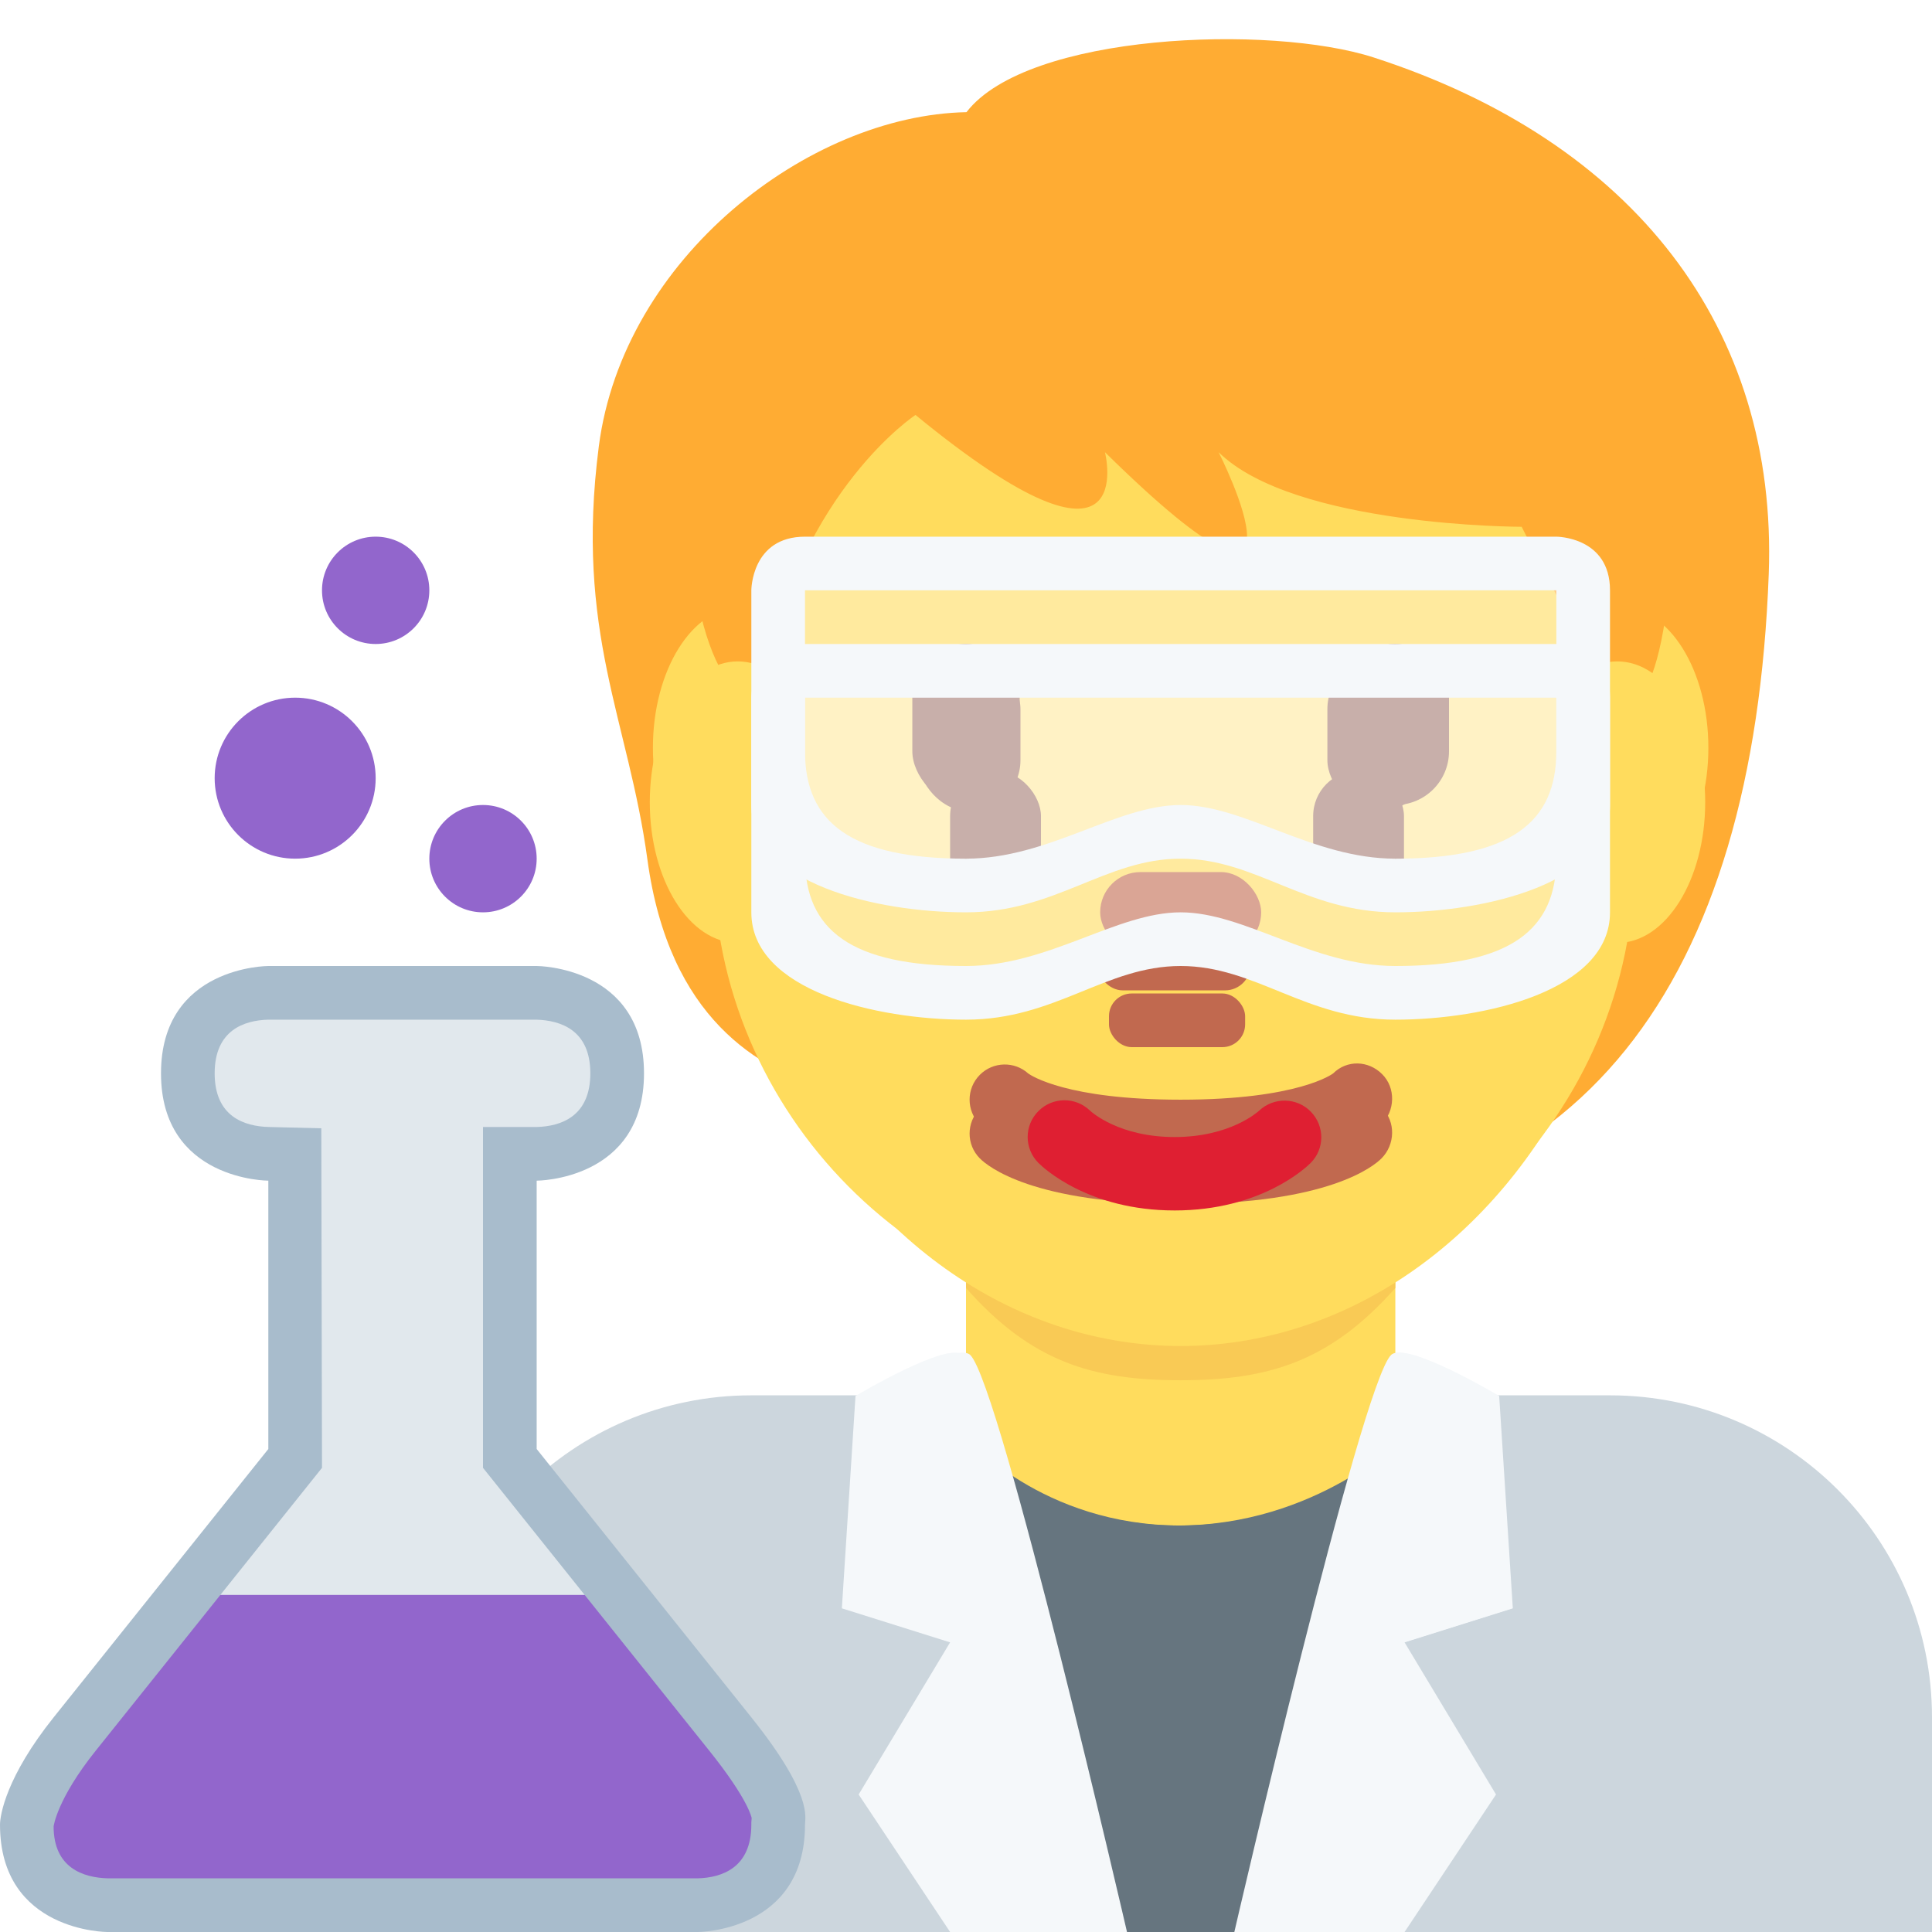 <svg viewBox="0 0 36 36" xmlns="http://www.w3.org/2000/svg" xmlns:ts="data:,a">
	<!-- back hair -->
	<path d="M25.597 1.071C23.672.448 19.142.618 18.009 2.09c-2.944.057-6.398 2.718-6.851 6.228-.448 3.475.551 5.088.906 7.701.403 2.96 2.067 3.907 3.397 4.303 1.914 2.529 3.949 2.421 7.366 2.421 6.672 0 9.85-4.464 10.131-12.047.17-4.586-2.521-8.059-7.361-9.625z" fill="#FFAC33" ts:skin="hair" ts:gender="neutral"/>
	<use href="defs.svg#hair_back_female" x="21.887" y="4.081" fill="#FFAC33" ts:skin="hair" ts:gender="female"/>
	<!-- body -->
	<path d="M36 36v-4c0-3.314-2.686-6-6-6H14c-3.313 0-6 2.686-6 6v4h28z" fill="#CCD6DD" ts:gender="neutral,male"/>
	<path d="M34.941 36v-4.488c0-3.314-3.685-5.5-7-5.5h-12c-3.313 0-7 2.186-7 5.5V36h26z" fill="#CCD6DD" ts:gender="female"/>
	<!-- neck -->
	<path d="M18 27l4 4 4-4v-5h-8z" fill="#FFDC5D" ts:skin="skin" ts:gender="neutral,male"/>
	<path d="M18.27 28.49c1.466 1.064 5.866 1.064 7.332 0v-5.664H18.27v5.664z" fill="#FFDC5D" ts:skin="skin" ts:gender="female"/>
	<!-- shirt -->
	<path d="M19.059 36L18 26.781s1.41 1.645 4 1.645 4.219-1.645 4.219-1.645L24.996 36h-5.937z" fill="#66757F" ts:gender="neutral,male"/>
	<path d="M19 36l-1.059-9.219s1.41 1.645 4 1.645 4.219-1.645 4.219-1.645L24.938 36H19z" fill="#66757F" ts:gender="female"/>
	<!-- neck shadow -->
	<path d="M18 24c1.216 1.374 2.355 1.719 3.996 1.719 1.639 0 2.787-.346 4.004-1.719v-4h-8v4z" fill="#F9CA55" ts:skin="dark" ts:gender="neutral,male"/>
	<path d="M18.264 24.19c1.022 1.156 2.29 1.469 3.668 1.469 1.379 0 2.647-.312 3.67-1.469v-2.936h-7.338v2.936z" fill="#F9CA55" ts:skin="dark" ts:gender="female"/>
	<!-- face -->
	<path d="M29.413 11.021c-.646-.894-1.472-1.614-3.284-1.868.68.311 1.331 1.387 1.416 1.982.085.595.17 1.076-.368.481-2.155-2.382-4.502-1.444-6.827-2.899-1.625-1.017-2.12-2.141-2.12-2.141s-.198 1.5-2.661 3.029c-.714.443-1.566 1.43-2.038 2.888-.34 1.048-.234 1.982-.234 3.578 0 4.66 3.841 8.578 8.578 8.578s8.578-3.953 8.578-8.578c0-2.899-.304-4.031-1.04-5.05z" fill="#FFDC5D" ts:skin="skin" ts:gender="neutral"/>
	<ellipse cx="13.805" cy="13.935" rx="1.639" ry="2.623" fill="#FFDC5D" ts:skin="skin" ts:gender="male"/><ellipse cx="30.194" cy="13.935" rx="1.639" ry="2.623" fill="#FFDC5D" ts:skin="skin" ts:gender="male"/>
	<ellipse cx="22" cy="14.96" rx="8.523" ry="10.121" fill="#FFDC5D" ts:skin="skin" ts:gender="male"/>
	<path d="M13.675 14.729c0-5.834 3.676-10.563 8.211-10.563 4.533 0 8.209 4.73 8.209 10.563s-3.676 10.284-8.209 10.284c-4.534.001-8.211-4.451-8.211-10.284" fill="#FFDC5D" ts:skin="skin" ts:gender="female"/>
	<!-- front hair -->
	<path d="M22 1.48c5.648 0 9.178 4.168 9.178 7.641s-.706 4.863-1.412 3.473l-1.412-2.778s-4.235 0-5.647-1.39c0 0 2.118 4.168-2.118 0 0 0 .706 2.779-3.53-.694 0 0-2.118 1.389-2.824 4.862-.196.964-1.412 0-1.412-3.473C12.822 5.648 15.646 1.48 22 1.48" fill="#FFAC33" ts:skin="hair" ts:gender="male"/>
	<use href="defs.svg#hair_front_female" x="21.887" y="4.081" fill="#FFAC33" ts:skin="hair" ts:gender="female"/>
	<!-- ears -->
	<ellipse cx="13.747" cy="14.947" rx="1.639" ry="2.623" fill="#FFDC5D" ts:skin="skin" ts:gender="female"/><ellipse cx="30.135" cy="14.947" rx="1.639" ry="2.623" fill="#FFDC5D" ts:skin="skin" ts:gender="female"/>
	<!-- eyes -->
	<rect x="17.109" y="12.259" width="1.906" height="2.859" rx="0.953" fill="#662113" ts:skin="eyes2" ts:gender="neutral"/><rect x="24.734" y="12.259" width="1.906" height="2.859" rx="0.953" fill="#662113" ts:skin="eyes2" ts:gender="neutral"/>
	<rect x="17" y="12" width="2" height="3" rx="1" fill="#662113" ts:skin="eyes" ts:gender="male"/><rect x="25" y="12" width="2" height="3" rx="1" fill="#662113" ts:skin="eyes" ts:gender="male"/>
	<rect x="17.704" y="14.36" width="1.693" height="2.538" rx="0.847" fill="#662113" ts:skin="eyes" ts:gender="female"/><rect x="24.469" y="14.36" width="1.692" height="2.538" rx="0.846" fill="#662113" ts:skin="eyes" ts:gender="female"/>
	<!-- nose -->
	<rect x="20.444" y="17.5" width="2.86" height="0.954" rx="0.477" fill="#C1694F" ts:skin="nose" ts:gender="neutral"/>
	<rect x="20.5" y="16.25" width="3" height="1.5" rx="0.75" fill="#C1694F" ts:skin="nose" ts:gender="male"/>
	<rect x="20.664" y="18.512" width="2.537" height="1" rx="0.424" fill="#C1694F" ts:skin="nose" ts:gender="female"/>
	<!-- mouth -->
	<path d="M22 22.434c-2.754 0-3.6-.705-3.741-.848-.256-.256-.256-.671 0-.927.248-.248.646-.255.902-.023.052.037.721.487 2.839.487 2.2 0 2.836-.485 2.842-.49.256-.255.657-.243.913.015.256.256.242.683-.014.938-.141.143-.987.848-3.741.848" fill="#C1694F" ts:skin="nose" ts:gender="neutral"/>
	<path d="M22 21.802c-2.754 0-3.6-.705-3.741-.848-.256-.256-.256-.671 0-.927.248-.248.646-.255.902-.023.052.037.721.487 2.839.487 2.2 0 2.836-.485 2.842-.49.256-.255.657-.243.913.015.256.256.242.683-.014.938-.141.143-.987.848-3.741.848" fill="#C1694F" ts:skin="nose" ts:gender="male"/>
	<path d="M21.887 22.555c-1.606 0-2.447-.795-2.537-.885-.268-.268-.268-.701 0-.967.266-.266.692-.268.961-.008.035.033.551.492 1.576.492 1.038 0 1.555-.473 1.576-.492.273-.256.703-.248.963.02s.26.691-.004.955c-.09.09-.93.885-2.535.885" fill="#DF1F32" ts:gender="female"/>
	<!-- goggles (transparent) -->
	<path d="M14.753 10.75h14.5V16h-14.5z" fill="#FFF" opacity=".4" ts:gender="neutral,male"/>
	<path d="M14.753 12.75h14.5V18h-14.5z" fill="#FFF" opacity=".4" ts:gender="female"/>
	<!-- goggles (layer has hole) -->
	<path d="M29 10H15c-1 0-1 1-1 1v4c0 1.461 2.333 2 4 2s2.599-1 4-1 2.333 1 4 1 4-.539 4-2v-4c0-1-1-1-1-1 Z M29,14 c0 1.325-.852 2-3 2-1.539 0-2.804-1-4-1s-2.461 1-4 1c-2.148 0-3-.675-3-2v-3h14v3z" fill="#F5F8FA" ts:gender="neutral,male"/>
	<path d="M29 12H15c-1 0-1 1-1 1v4c0 1.461 2.333 2 4 2s2.599-1 4-1 2.333 1 4 1 4-.539 4-2v-4c0-1.001-1-1-1-1 Z M29,16 c0 1.325-.852 2-3 2-1.539 0-2.804-1-4-1s-2.461 1-4 1c-2.148 0-3-.675-3-2v-3h14v3z" fill="#F5F8FA" ts:gender="female"/>
	<!-- collar -->
	<path d="M18.081 25.25C18.647 25.816 21 36 21 36h-3.156l-1.704-2.562 1.704-2.835-2.017-.634.254-3.957s1.729-1.033 2-.762m7.838 0C25.353 25.816 23 36 23 36h3.156l1.704-2.562-1.704-2.835 2.017-.634-.254-3.957s-1.729-1.033-2-.762" fill="#F5F8FA" ts:gender="neutral,male"/>
	<path d="M17.941 25.25C18.508 25.816 20.86 36 20.86 36h-3.156L16 33.438l1.704-2.835-2.017-.634.254-3.957s1.729-1.033 2-.762m7.994 0c-.567.566-2.919 10.75-2.919 10.75h3.156l1.704-2.562-1.704-2.835 2.017-.634-.254-3.957s-1.73-1.033-2-.762" fill="#F5F8FA" ts:gender="female"/>
	<!-- beaker -->
	<path d="M10 18H5s-2 0-2 2 2 2 2 2v5l-4 5c-.883 1.104-1 1.821-1 2 0 2 2 2 2 2h11s2 0 2-2c0-.134.153-.559-1-2l-4-5v-5s2 0 2-2-2-2-2-2z" fill="#A8BCCC"/>
	<path d="M9 27.351V21h1c.449-.012 1-.194 1-1 0-.803-.547-.987-1.008-1H5c-.45.012-1 .194-1 1s.55.988 1.012 1l.975.024L6 27.351l-1.894 2.368 3.394 3.5 3.394-3.5L9 27.351z" fill="#E1E8ED"/>
	<path d="M.999 34.034c.001.772.551.954 1.013.966H13c.449-.012 1-.194 1-1v-.041l.006-.082c0-.003-.055-.337-.787-1.252l-2.325-2.906H4.106l-2.325 2.906c-.719.899-.782 1.404-.782 1.409z" fill="#9266CC"/>
	<circle cx="7" cy="11" fill="#9266CC" r="1"/>
	<circle cx="5.5" cy="14.5" fill="#9266CC" r="1.5"/>
	<circle cx="9" cy="16" fill="#9266CC" r="1"/>
</svg>
